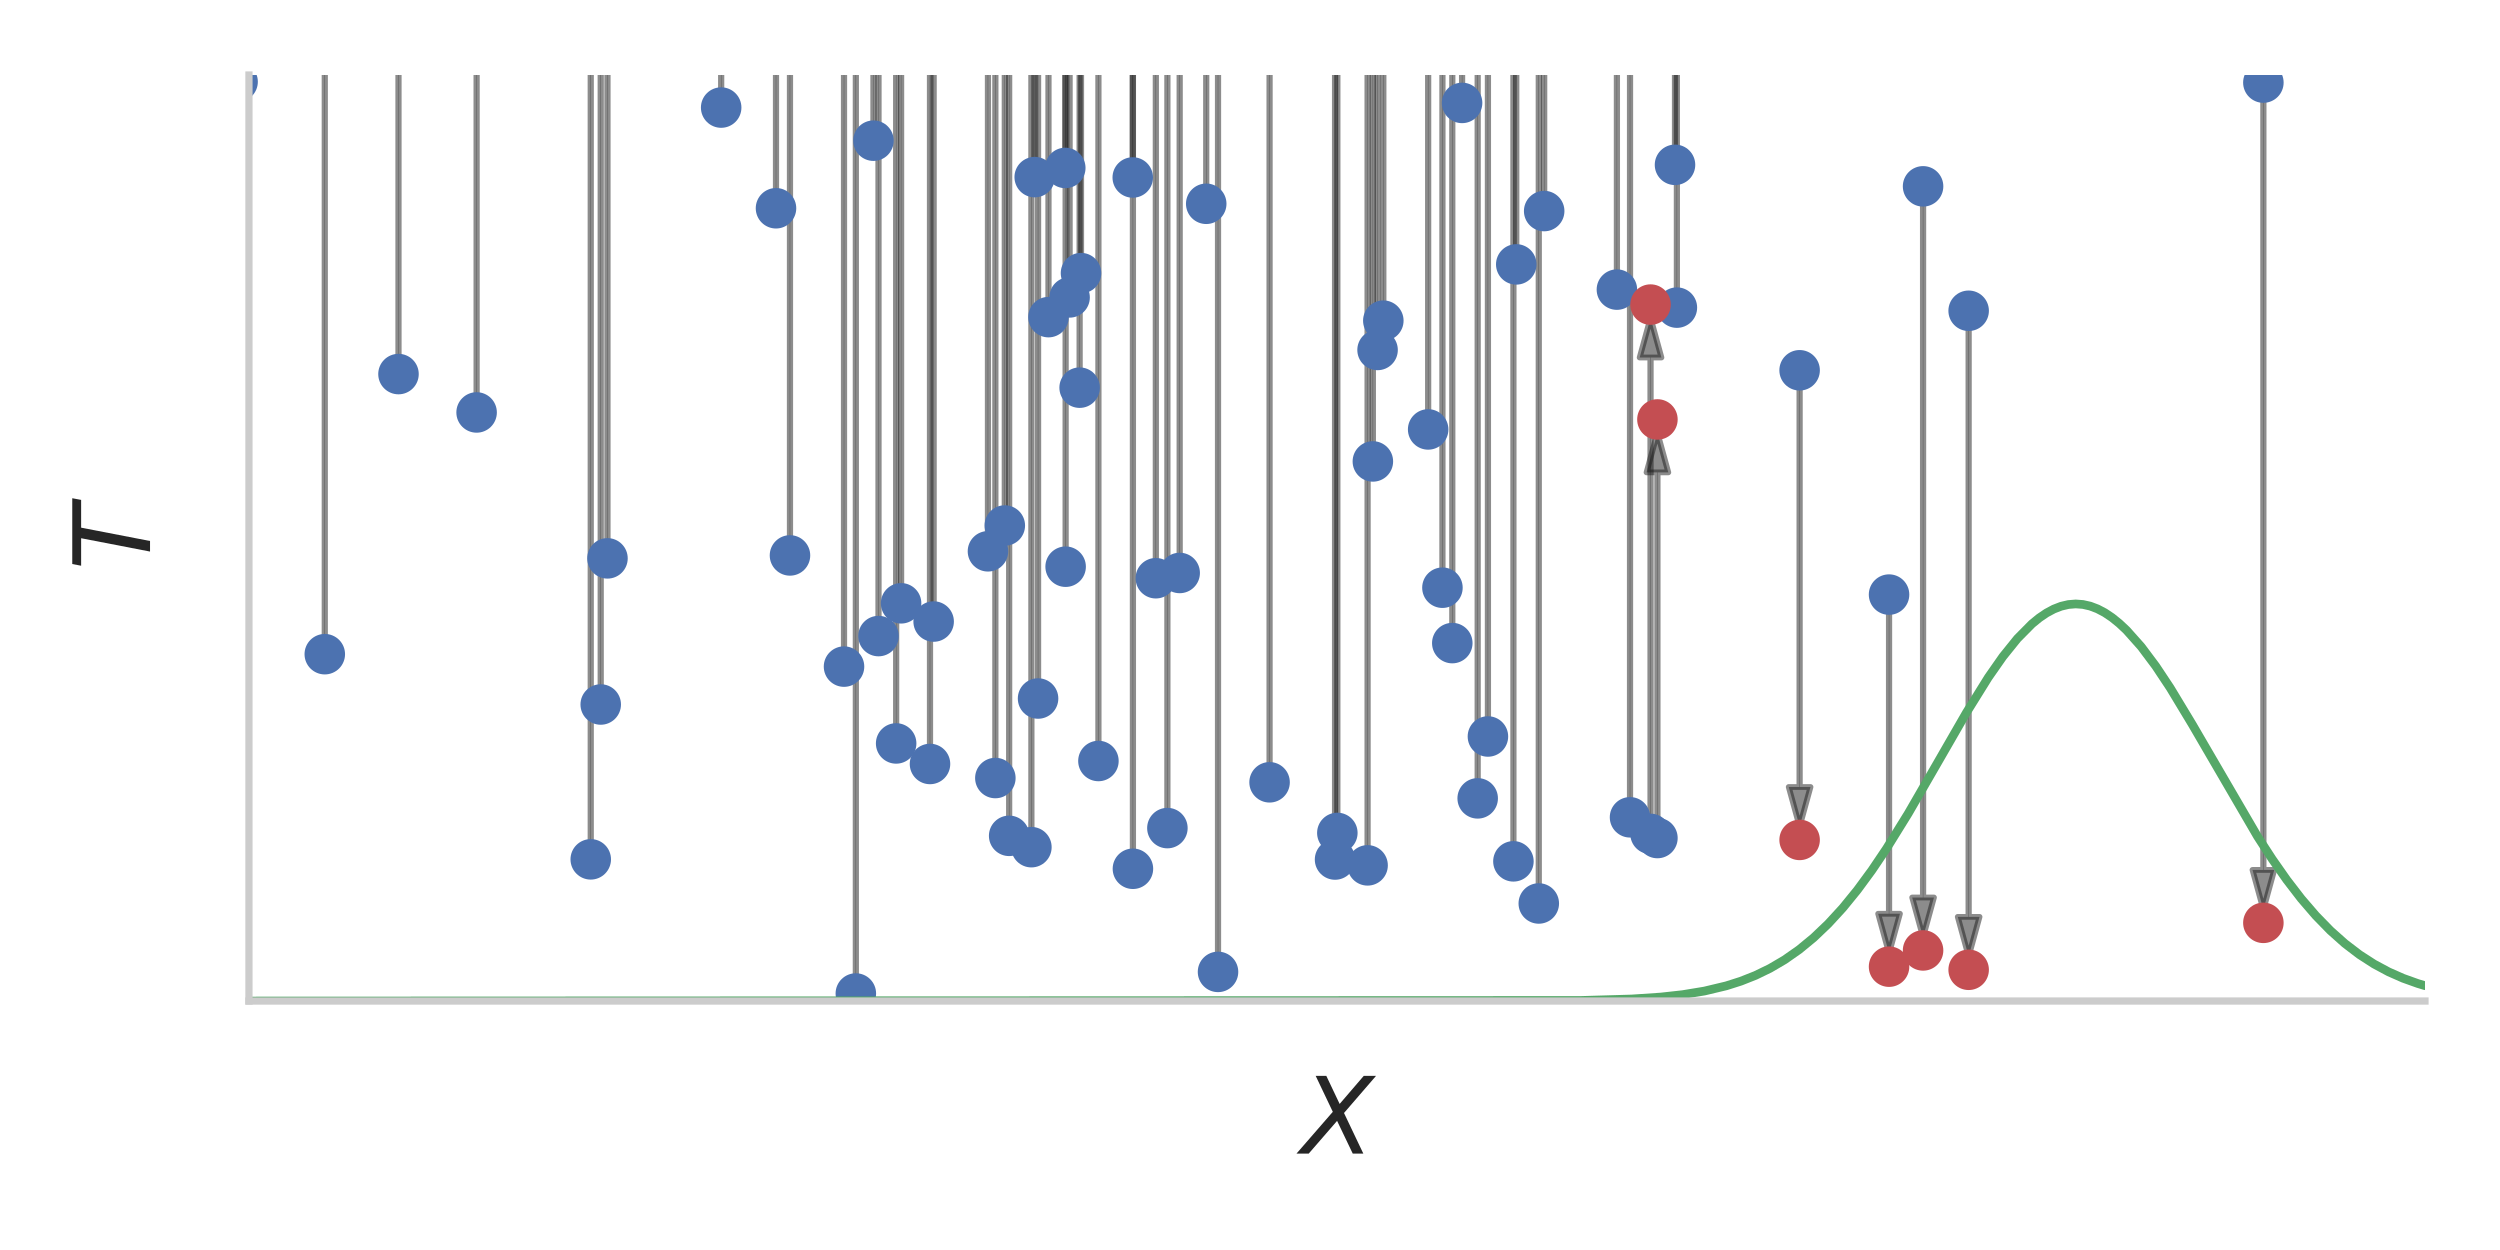 <?xml version="1.0" encoding="utf-8" standalone="no"?>
<!DOCTYPE svg PUBLIC "-//W3C//DTD SVG 1.1//EN"
  "http://www.w3.org/Graphics/SVG/1.1/DTD/svg11.dtd">
<svg xmlns:xlink="http://www.w3.org/1999/xlink" width="432pt" height="216pt" viewBox="0 0 432 216" xmlns="http://www.w3.org/2000/svg" version="1.1">
 <defs>
  <style type="text/css">*{stroke-linejoin: round; stroke-linecap: butt}</style>
 </defs>
 <g id="figure_1">
  <g id="patch_1">
   <path d="M 0 216 
L 432 216 
L 432 0 
L 0 0 
z
" style="fill: #ffffff"/>
  </g>
  <g id="axes_1">
   <g id="patch_2">
    <path d="M 43.02 172.98 
L 419.04 172.98 
L 419.04 12.96 
L 43.02 12.96 
z
" style="fill: #ffffff"/>
   </g>
   <g id="matplotlib.axis_1">
    <g id="xtick_1"/>
    <g id="xtick_2"/>
    <g id="xtick_3"/>
    <g id="xtick_4"/>
    <g id="xtick_5"/>
    <g id="xtick_6"/>
    <g id="text_1">
     <!-- $X$ -->
     <g style="fill: #262626" transform="translate(224.82 199.364) scale(0.18 -0.18)">
      <defs>
       <path id="DejaVuSans-Oblique-58" d="M 878 4666 
L 1516 4666 
L 2316 2981 
L 3763 4666 
L 4500 4666 
L 2578 2438 
L 3738 0 
L 3103 0 
L 2163 1966 
L 459 0 
L -275 0 
L 1906 2509 
L 878 4666 
z
" transform="scale(0.016)"/>
      </defs>
      <use xlink:href="#DejaVuSans-Oblique-58" transform="translate(0 0.094)"/>
     </g>
    </g>
   </g>
   <g id="matplotlib.axis_2">
    <g id="ytick_1"/>
    <g id="ytick_2"/>
    <g id="ytick_3"/>
    <g id="ytick_4"/>
    <g id="ytick_5"/>
    <g id="ytick_6"/>
    <g id="ytick_7"/>
    <g id="ytick_8"/>
    <g id="text_2">
     <!-- $T$ -->
     <g style="fill: #262626" transform="translate(25.942 98.55) rotate(-90) scale(0.18 -0.18)">
      <defs>
       <path id="DejaVuSans-Oblique-54" d="M 378 4666 
L 4325 4666 
L 4225 4134 
L 2559 4134 
L 1759 0 
L 1125 0 
L 1925 4134 
L 275 4134 
L 378 4666 
z
" transform="scale(0.016)"/>
      </defs>
      <use xlink:href="#DejaVuSans-Oblique-54" transform="translate(0 0.094)"/>
     </g>
    </g>
   </g>
   <g id="patch_3">
    <path d="M 218.97 -2110.734 
L 220.85 -2103.876 
L 219.008 -2103.876 
L 219.008 9.35 
L 218.933 9.35 
L 218.933 -2103.876 
L 217.09 -2103.876 
z
" clip-path="url(#pc889d67bb1)" style="fill: #1a1a1a; opacity: 0.5; stroke: #1a1a1a; stroke-linejoin: miter"/>
   </g>
   <g id="patch_4">
    <path d="M 41.055 -2110.734 
L 42.935 -2103.876 
L 41.092 -2103.876 
L 41.092 14.126 
L 41.017 14.126 
L 41.017 -2103.876 
L 39.175 -2103.876 
z
" clip-path="url(#pc889d67bb1)" style="fill: #1a1a1a; opacity: 0.5; stroke: #1a1a1a; stroke-linejoin: miter"/>
   </g>
   <g id="patch_5">
    <path d="M 391.111 157.181 
L 389.231 150.323 
L 391.073 150.323 
L 391.073 14.271 
L 391.148 14.271 
L 391.148 150.323 
L 392.991 150.323 
z
" clip-path="url(#pc889d67bb1)" style="fill: #1a1a1a; opacity: 0.5; stroke: #1a1a1a; stroke-linejoin: miter"/>
   </g>
   <g id="patch_6">
    <path d="M 252.649 -2110.734 
L 254.529 -2103.876 
L 252.686 -2103.876 
L 252.686 17.783 
L 252.611 17.783 
L 252.611 -2103.876 
L 250.768 -2103.876 
z
" clip-path="url(#pc889d67bb1)" style="fill: #1a1a1a; opacity: 0.5; stroke: #1a1a1a; stroke-linejoin: miter"/>
   </g>
   <g id="patch_7">
    <path d="M 124.618 -2110.734 
L 126.498 -2103.876 
L 124.656 -2103.876 
L 124.656 18.587 
L 124.581 18.587 
L 124.581 -2103.876 
L 122.738 -2103.876 
z
" clip-path="url(#pc889d67bb1)" style="fill: #1a1a1a; opacity: 0.5; stroke: #1a1a1a; stroke-linejoin: miter"/>
   </g>
   <g id="patch_8">
    <path d="M 150.935 -2110.734 
L 152.815 -2103.876 
L 150.972 -2103.876 
L 150.972 24.31 
L 150.897 24.31 
L 150.897 -2103.876 
L 149.055 -2103.876 
z
" clip-path="url(#pc889d67bb1)" style="fill: #1a1a1a; opacity: 0.5; stroke: #1a1a1a; stroke-linejoin: miter"/>
   </g>
   <g id="patch_9">
    <path d="M 289.441 -175.729 
L 291.321 -168.871 
L 289.479 -168.871 
L 289.479 28.482 
L 289.403 28.482 
L 289.403 -168.871 
L 287.561 -168.871 
z
" clip-path="url(#pc889d67bb1)" style="fill: #1a1a1a; opacity: 0.5; stroke: #1a1a1a; stroke-linejoin: miter"/>
   </g>
   <g id="patch_10">
    <path d="M 184.08 -2110.734 
L 185.96 -2103.876 
L 184.118 -2103.876 
L 184.118 29.02 
L 184.042 29.02 
L 184.042 -2103.876 
L 182.2 -2103.876 
z
" clip-path="url(#pc889d67bb1)" style="fill: #1a1a1a; opacity: 0.5; stroke: #1a1a1a; stroke-linejoin: miter"/>
   </g>
   <g id="patch_11">
    <path d="M 178.799 -2110.734 
L 180.679 -2103.876 
L 178.836 -2103.876 
L 178.836 30.604 
L 178.761 30.604 
L 178.761 -2103.876 
L 176.919 -2103.876 
z
" clip-path="url(#pc889d67bb1)" style="fill: #1a1a1a; opacity: 0.5; stroke: #1a1a1a; stroke-linejoin: miter"/>
   </g>
   <g id="patch_12">
    <path d="M 195.74 -2110.734 
L 197.62 -2103.876 
L 195.777 -2103.876 
L 195.777 30.668 
L 195.702 30.668 
L 195.702 -2103.876 
L 193.859 -2103.876 
z
" clip-path="url(#pc889d67bb1)" style="fill: #1a1a1a; opacity: 0.5; stroke: #1a1a1a; stroke-linejoin: miter"/>
   </g>
   <g id="patch_13">
    <path d="M 332.307 161.948 
L 330.427 155.09 
L 332.27 155.09 
L 332.27 32.201 
L 332.345 32.201 
L 332.345 155.09 
L 334.188 155.09 
z
" clip-path="url(#pc889d67bb1)" style="fill: #1a1a1a; opacity: 0.5; stroke: #1a1a1a; stroke-linejoin: miter"/>
   </g>
   <g id="patch_14">
    <path d="M 208.436 -2110.734 
L 210.316 -2103.876 
L 208.473 -2103.876 
L 208.473 35.214 
L 208.398 35.214 
L 208.398 -2103.876 
L 206.556 -2103.876 
z
" clip-path="url(#pc889d67bb1)" style="fill: #1a1a1a; opacity: 0.5; stroke: #1a1a1a; stroke-linejoin: miter"/>
   </g>
   <g id="patch_15">
    <path d="M 134.093 -2110.734 
L 135.973 -2103.876 
L 134.131 -2103.876 
L 134.131 35.987 
L 134.056 35.987 
L 134.056 -2103.876 
L 132.213 -2103.876 
z
" clip-path="url(#pc889d67bb1)" style="fill: #1a1a1a; opacity: 0.5; stroke: #1a1a1a; stroke-linejoin: miter"/>
   </g>
   <g id="patch_16">
    <path d="M 266.834 -2110.734 
L 268.714 -2103.876 
L 266.872 -2103.876 
L 266.872 36.471 
L 266.797 36.471 
L 266.797 -2103.876 
L 264.954 -2103.876 
z
" clip-path="url(#pc889d67bb1)" style="fill: #1a1a1a; opacity: 0.5; stroke: #1a1a1a; stroke-linejoin: miter"/>
   </g>
   <g id="patch_17">
    <path d="M 262.009 -2110.734 
L 263.889 -2103.876 
L 262.046 -2103.876 
L 262.046 45.686 
L 261.971 45.686 
L 261.971 -2103.876 
L 260.128 -2103.876 
z
" clip-path="url(#pc889d67bb1)" style="fill: #1a1a1a; opacity: 0.5; stroke: #1a1a1a; stroke-linejoin: miter"/>
   </g>
   <g id="patch_18">
    <path d="M 186.797 -2110.734 
L 188.677 -2103.876 
L 186.835 -2103.876 
L 186.835 47.197 
L 186.76 47.197 
L 186.76 -2103.876 
L 184.917 -2103.876 
z
" clip-path="url(#pc889d67bb1)" style="fill: #1a1a1a; opacity: 0.5; stroke: #1a1a1a; stroke-linejoin: miter"/>
   </g>
   <g id="patch_19">
    <path d="M 279.401 -957.816 
L 281.281 -950.958 
L 279.438 -950.958 
L 279.438 50.044 
L 279.363 50.044 
L 279.363 -950.958 
L 277.52 -950.958 
z
" clip-path="url(#pc889d67bb1)" style="fill: #1a1a1a; opacity: 0.5; stroke: #1a1a1a; stroke-linejoin: miter"/>
   </g>
   <g id="patch_20">
    <path d="M 184.825 -2110.734 
L 186.705 -2103.876 
L 184.863 -2103.876 
L 184.863 51.391 
L 184.788 51.391 
L 184.788 -2103.876 
L 182.945 -2103.876 
z
" clip-path="url(#pc889d67bb1)" style="fill: #1a1a1a; opacity: 0.5; stroke: #1a1a1a; stroke-linejoin: miter"/>
   </g>
   <g id="patch_21">
    <path d="M 289.765 -104.364 
L 291.645 -97.506 
L 289.803 -97.506 
L 289.803 53.157 
L 289.728 53.157 
L 289.728 -97.506 
L 287.885 -97.506 
z
" clip-path="url(#pc889d67bb1)" style="fill: #1a1a1a; opacity: 0.5; stroke: #1a1a1a; stroke-linejoin: miter"/>
   </g>
   <g id="patch_22">
    <path d="M 340.183 165.293 
L 338.302 158.435 
L 340.145 158.435 
L 340.145 53.702 
L 340.22 53.702 
L 340.22 158.435 
L 342.063 158.435 
z
" clip-path="url(#pc889d67bb1)" style="fill: #1a1a1a; opacity: 0.5; stroke: #1a1a1a; stroke-linejoin: miter"/>
   </g>
   <g id="patch_23">
    <path d="M 181.178 -2110.734 
L 183.058 -2103.876 
L 181.215 -2103.876 
L 181.215 54.8 
L 181.14 54.8 
L 181.14 -2103.876 
L 179.298 -2103.876 
z
" clip-path="url(#pc889d67bb1)" style="fill: #1a1a1a; opacity: 0.5; stroke: #1a1a1a; stroke-linejoin: miter"/>
   </g>
   <g id="patch_24">
    <path d="M 239.038 -2110.734 
L 240.918 -2103.876 
L 239.076 -2103.876 
L 239.076 55.411 
L 239.001 55.411 
L 239.001 -2103.876 
L 237.158 -2103.876 
z
" clip-path="url(#pc889d67bb1)" style="fill: #1a1a1a; opacity: 0.5; stroke: #1a1a1a; stroke-linejoin: miter"/>
   </g>
   <g id="patch_25">
    <path d="M 238.044 -2110.734 
L 239.924 -2103.876 
L 238.082 -2103.876 
L 238.082 60.472 
L 238.007 60.472 
L 238.007 -2103.876 
L 236.164 -2103.876 
z
" clip-path="url(#pc889d67bb1)" style="fill: #1a1a1a; opacity: 0.5; stroke: #1a1a1a; stroke-linejoin: miter"/>
   </g>
   <g id="patch_26">
    <path d="M 310.974 142.851 
L 309.094 135.993 
L 310.937 135.993 
L 310.937 63.985 
L 311.012 63.985 
L 311.012 135.993 
L 312.854 135.993 
z
" clip-path="url(#pc889d67bb1)" style="fill: #1a1a1a; opacity: 0.5; stroke: #1a1a1a; stroke-linejoin: miter"/>
   </g>
   <g id="patch_27">
    <path d="M 68.859 -2110.734 
L 70.739 -2103.876 
L 68.897 -2103.876 
L 68.897 64.64 
L 68.822 64.64 
L 68.822 -2103.876 
L 66.979 -2103.876 
z
" clip-path="url(#pc889d67bb1)" style="fill: #1a1a1a; opacity: 0.5; stroke: #1a1a1a; stroke-linejoin: miter"/>
   </g>
   <g id="patch_28">
    <path d="M 186.561 -2110.734 
L 188.441 -2103.876 
L 186.599 -2103.876 
L 186.599 66.988 
L 186.524 66.988 
L 186.524 -2103.876 
L 184.681 -2103.876 
z
" clip-path="url(#pc889d67bb1)" style="fill: #1a1a1a; opacity: 0.5; stroke: #1a1a1a; stroke-linejoin: miter"/>
   </g>
   <g id="patch_29">
    <path d="M 82.358 -2110.734 
L 84.238 -2103.876 
L 82.395 -2103.876 
L 82.395 71.271 
L 82.32 71.271 
L 82.32 -2103.876 
L 80.478 -2103.876 
z
" clip-path="url(#pc889d67bb1)" style="fill: #1a1a1a; opacity: 0.5; stroke: #1a1a1a; stroke-linejoin: miter"/>
   </g>
   <g id="patch_30">
    <path d="M 246.786 -2110.734 
L 248.666 -2103.876 
L 246.823 -2103.876 
L 246.823 74.205 
L 246.748 74.205 
L 246.748 -2103.876 
L 244.906 -2103.876 
z
" clip-path="url(#pc889d67bb1)" style="fill: #1a1a1a; opacity: 0.5; stroke: #1a1a1a; stroke-linejoin: miter"/>
   </g>
   <g id="patch_31">
    <path d="M 237.231 -2110.734 
L 239.111 -2103.876 
L 237.269 -2103.876 
L 237.269 79.736 
L 237.193 79.736 
L 237.193 -2103.876 
L 235.351 -2103.876 
z
" clip-path="url(#pc889d67bb1)" style="fill: #1a1a1a; opacity: 0.5; stroke: #1a1a1a; stroke-linejoin: miter"/>
   </g>
   <g id="patch_32">
    <path d="M 173.63 -2110.734 
L 175.51 -2103.876 
L 173.667 -2103.876 
L 173.667 90.81 
L 173.592 90.81 
L 173.592 -2103.876 
L 171.75 -2103.876 
z
" clip-path="url(#pc889d67bb1)" style="fill: #1a1a1a; opacity: 0.5; stroke: #1a1a1a; stroke-linejoin: miter"/>
   </g>
   <g id="patch_33">
    <path d="M 170.719 -2110.734 
L 172.599 -2103.876 
L 170.756 -2103.876 
L 170.756 95.265 
L 170.681 95.265 
L 170.681 -2103.876 
L 168.839 -2103.876 
z
" clip-path="url(#pc889d67bb1)" style="fill: #1a1a1a; opacity: 0.5; stroke: #1a1a1a; stroke-linejoin: miter"/>
   </g>
   <g id="patch_34">
    <path d="M 136.508 -2110.734 
L 138.388 -2103.876 
L 136.546 -2103.876 
L 136.546 95.977 
L 136.47 95.977 
L 136.47 -2103.876 
L 134.628 -2103.876 
z
" clip-path="url(#pc889d67bb1)" style="fill: #1a1a1a; opacity: 0.5; stroke: #1a1a1a; stroke-linejoin: miter"/>
   </g>
   <g id="patch_35">
    <path d="M 104.971 -2110.734 
L 106.851 -2103.876 
L 105.009 -2103.876 
L 105.009 96.485 
L 104.933 96.485 
L 104.933 -2103.876 
L 103.091 -2103.876 
z
" clip-path="url(#pc889d67bb1)" style="fill: #1a1a1a; opacity: 0.5; stroke: #1a1a1a; stroke-linejoin: miter"/>
   </g>
   <g id="patch_36">
    <path d="M 184.141 -2110.734 
L 186.022 -2103.876 
L 184.179 -2103.876 
L 184.179 97.925 
L 184.104 97.925 
L 184.104 -2103.876 
L 182.261 -2103.876 
z
" clip-path="url(#pc889d67bb1)" style="fill: #1a1a1a; opacity: 0.5; stroke: #1a1a1a; stroke-linejoin: miter"/>
   </g>
   <g id="patch_37">
    <path d="M 203.849 -2110.734 
L 205.729 -2103.876 
L 203.887 -2103.876 
L 203.887 99.008 
L 203.811 99.008 
L 203.811 -2103.876 
L 201.969 -2103.876 
z
" clip-path="url(#pc889d67bb1)" style="fill: #1a1a1a; opacity: 0.5; stroke: #1a1a1a; stroke-linejoin: miter"/>
   </g>
   <g id="patch_38">
    <path d="M 199.728 -2110.734 
L 201.608 -2103.876 
L 199.766 -2103.876 
L 199.766 99.918 
L 199.69 99.918 
L 199.69 -2103.876 
L 197.848 -2103.876 
z
" clip-path="url(#pc889d67bb1)" style="fill: #1a1a1a; opacity: 0.5; stroke: #1a1a1a; stroke-linejoin: miter"/>
   </g>
   <g id="patch_39">
    <path d="M 249.253 -2110.734 
L 251.133 -2103.876 
L 249.29 -2103.876 
L 249.29 101.556 
L 249.215 101.556 
L 249.215 -2103.876 
L 247.373 -2103.876 
z
" clip-path="url(#pc889d67bb1)" style="fill: #1a1a1a; opacity: 0.5; stroke: #1a1a1a; stroke-linejoin: miter"/>
   </g>
   <g id="patch_40">
    <path d="M 326.428 164.754 
L 324.548 157.896 
L 326.391 157.896 
L 326.391 102.746 
L 326.466 102.746 
L 326.466 157.896 
L 328.308 157.896 
z
" clip-path="url(#pc889d67bb1)" style="fill: #1a1a1a; opacity: 0.5; stroke: #1a1a1a; stroke-linejoin: miter"/>
   </g>
   <g id="patch_41">
    <path d="M 155.709 -2110.734 
L 157.589 -2103.876 
L 155.747 -2103.876 
L 155.747 104.253 
L 155.671 104.253 
L 155.671 -2103.876 
L 153.829 -2103.876 
z
" clip-path="url(#pc889d67bb1)" style="fill: #1a1a1a; opacity: 0.5; stroke: #1a1a1a; stroke-linejoin: miter"/>
   </g>
   <g id="patch_42">
    <path d="M 161.334 -2110.734 
L 163.214 -2103.876 
L 161.371 -2103.876 
L 161.371 107.403 
L 161.296 107.403 
L 161.296 -2103.876 
L 159.454 -2103.876 
z
" clip-path="url(#pc889d67bb1)" style="fill: #1a1a1a; opacity: 0.5; stroke: #1a1a1a; stroke-linejoin: miter"/>
   </g>
   <g id="patch_43">
    <path d="M 151.805 -2110.734 
L 153.685 -2103.876 
L 151.843 -2103.876 
L 151.843 109.914 
L 151.768 109.914 
L 151.768 -2103.876 
L 149.925 -2103.876 
z
" clip-path="url(#pc889d67bb1)" style="fill: #1a1a1a; opacity: 0.5; stroke: #1a1a1a; stroke-linejoin: miter"/>
   </g>
   <g id="patch_44">
    <path d="M 250.956 -2110.734 
L 252.836 -2103.876 
L 250.994 -2103.876 
L 250.994 111.127 
L 250.919 111.127 
L 250.919 -2103.876 
L 249.076 -2103.876 
z
" clip-path="url(#pc889d67bb1)" style="fill: #1a1a1a; opacity: 0.5; stroke: #1a1a1a; stroke-linejoin: miter"/>
   </g>
   <g id="patch_45">
    <path d="M 56.123 -2110.734 
L 58.003 -2103.876 
L 56.16 -2103.876 
L 56.16 113.043 
L 56.085 113.043 
L 56.085 -2103.876 
L 54.243 -2103.876 
z
" clip-path="url(#pc889d67bb1)" style="fill: #1a1a1a; opacity: 0.5; stroke: #1a1a1a; stroke-linejoin: miter"/>
   </g>
   <g id="patch_46">
    <path d="M 145.846 -2110.734 
L 147.726 -2103.876 
L 145.884 -2103.876 
L 145.884 115.189 
L 145.809 115.189 
L 145.809 -2103.876 
L 143.966 -2103.876 
z
" clip-path="url(#pc889d67bb1)" style="fill: #1a1a1a; opacity: 0.5; stroke: #1a1a1a; stroke-linejoin: miter"/>
   </g>
   <g id="patch_47">
    <path d="M 179.378 -2110.734 
L 181.258 -2103.876 
L 179.415 -2103.876 
L 179.415 120.703 
L 179.34 120.703 
L 179.34 -2103.876 
L 177.497 -2103.876 
z
" clip-path="url(#pc889d67bb1)" style="fill: #1a1a1a; opacity: 0.5; stroke: #1a1a1a; stroke-linejoin: miter"/>
   </g>
   <g id="patch_48">
    <path d="M 103.805 -2110.734 
L 105.685 -2103.876 
L 103.842 -2103.876 
L 103.842 121.737 
L 103.767 121.737 
L 103.767 -2103.876 
L 101.924 -2103.876 
z
" clip-path="url(#pc889d67bb1)" style="fill: #1a1a1a; opacity: 0.5; stroke: #1a1a1a; stroke-linejoin: miter"/>
   </g>
   <g id="patch_49">
    <path d="M 257.113 -2110.734 
L 258.994 -2103.876 
L 257.151 -2103.876 
L 257.151 127.264 
L 257.076 127.264 
L 257.076 -2103.876 
L 255.233 -2103.876 
z
" clip-path="url(#pc889d67bb1)" style="fill: #1a1a1a; opacity: 0.5; stroke: #1a1a1a; stroke-linejoin: miter"/>
   </g>
   <g id="patch_50">
    <path d="M 154.855 -2110.734 
L 156.735 -2103.876 
L 154.893 -2103.876 
L 154.893 128.466 
L 154.818 128.466 
L 154.818 -2103.876 
L 152.975 -2103.876 
z
" clip-path="url(#pc889d67bb1)" style="fill: #1a1a1a; opacity: 0.5; stroke: #1a1a1a; stroke-linejoin: miter"/>
   </g>
   <g id="patch_51">
    <path d="M 189.808 -2110.734 
L 191.688 -2103.876 
L 189.845 -2103.876 
L 189.845 131.5 
L 189.77 131.5 
L 189.77 -2103.876 
L 187.928 -2103.876 
z
" clip-path="url(#pc889d67bb1)" style="fill: #1a1a1a; opacity: 0.5; stroke: #1a1a1a; stroke-linejoin: miter"/>
   </g>
   <g id="patch_52">
    <path d="M 160.704 -2110.734 
L 162.584 -2103.876 
L 160.742 -2103.876 
L 160.742 132.014 
L 160.666 132.014 
L 160.666 -2103.876 
L 158.824 -2103.876 
z
" clip-path="url(#pc889d67bb1)" style="fill: #1a1a1a; opacity: 0.5; stroke: #1a1a1a; stroke-linejoin: miter"/>
   </g>
   <g id="patch_53">
    <path d="M 171.998 -2110.734 
L 173.878 -2103.876 
L 172.036 -2103.876 
L 172.036 134.444 
L 171.96 134.444 
L 171.96 -2103.876 
L 170.118 -2103.876 
z
" clip-path="url(#pc889d67bb1)" style="fill: #1a1a1a; opacity: 0.5; stroke: #1a1a1a; stroke-linejoin: miter"/>
   </g>
   <g id="patch_54">
    <path d="M 219.383 -2110.734 
L 221.263 -2103.876 
L 219.421 -2103.876 
L 219.421 135.182 
L 219.345 135.182 
L 219.345 -2103.876 
L 217.503 -2103.876 
z
" clip-path="url(#pc889d67bb1)" style="fill: #1a1a1a; opacity: 0.5; stroke: #1a1a1a; stroke-linejoin: miter"/>
   </g>
   <g id="patch_55">
    <path d="M 255.344 -2110.734 
L 257.224 -2103.876 
L 255.381 -2103.876 
L 255.381 137.957 
L 255.306 137.957 
L 255.306 -2103.876 
L 253.464 -2103.876 
z
" clip-path="url(#pc889d67bb1)" style="fill: #1a1a1a; opacity: 0.5; stroke: #1a1a1a; stroke-linejoin: miter"/>
   </g>
   <g id="patch_56">
    <path d="M 281.669 -37.86 
L 283.549 -31.002 
L 281.706 -31.002 
L 281.706 141.231 
L 281.631 141.231 
L 281.631 -31.002 
L 279.789 -31.002 
z
" clip-path="url(#pc889d67bb1)" style="fill: #1a1a1a; opacity: 0.5; stroke: #1a1a1a; stroke-linejoin: miter"/>
   </g>
   <g id="patch_57">
    <path d="M 201.726 -2110.734 
L 203.606 -2103.876 
L 201.764 -2103.876 
L 201.764 143.094 
L 201.688 143.094 
L 201.688 -2103.876 
L 199.846 -2103.876 
z
" clip-path="url(#pc889d67bb1)" style="fill: #1a1a1a; opacity: 0.5; stroke: #1a1a1a; stroke-linejoin: miter"/>
   </g>
   <g id="patch_58">
    <path d="M 231.093 -2110.734 
L 232.973 -2103.876 
L 231.131 -2103.876 
L 231.131 143.93 
L 231.056 143.93 
L 231.056 -2103.876 
L 229.213 -2103.876 
z
" clip-path="url(#pc889d67bb1)" style="fill: #1a1a1a; opacity: 0.5; stroke: #1a1a1a; stroke-linejoin: miter"/>
   </g>
   <g id="patch_59">
    <path d="M 285.213 54.919 
L 287.093 61.777 
L 285.25 61.777 
L 285.25 144.097 
L 285.175 144.097 
L 285.175 61.777 
L 283.333 61.777 
z
" clip-path="url(#pc889d67bb1)" style="fill: #1a1a1a; opacity: 0.5; stroke: #1a1a1a; stroke-linejoin: miter"/>
   </g>
   <g id="patch_60">
    <path d="M 174.383 -2110.734 
L 176.263 -2103.876 
L 174.421 -2103.876 
L 174.421 144.432 
L 174.346 144.432 
L 174.346 -2103.876 
L 172.503 -2103.876 
z
" clip-path="url(#pc889d67bb1)" style="fill: #1a1a1a; opacity: 0.5; stroke: #1a1a1a; stroke-linejoin: miter"/>
   </g>
   <g id="patch_61">
    <path d="M 286.403 74.768 
L 288.283 81.626 
L 286.441 81.626 
L 286.441 144.812 
L 286.366 144.812 
L 286.366 81.626 
L 284.523 81.626 
z
" clip-path="url(#pc889d67bb1)" style="fill: #1a1a1a; opacity: 0.5; stroke: #1a1a1a; stroke-linejoin: miter"/>
   </g>
   <g id="patch_62">
    <path d="M 178.225 -2110.734 
L 180.105 -2103.876 
L 178.262 -2103.876 
L 178.262 146.392 
L 178.187 146.392 
L 178.187 -2103.876 
L 176.345 -2103.876 
z
" clip-path="url(#pc889d67bb1)" style="fill: #1a1a1a; opacity: 0.5; stroke: #1a1a1a; stroke-linejoin: miter"/>
   </g>
   <g id="patch_63">
    <path d="M 102.081 -2110.734 
L 103.961 -2103.876 
L 102.118 -2103.876 
L 102.118 148.495 
L 102.043 148.495 
L 102.043 -2103.876 
L 100.201 -2103.876 
z
" clip-path="url(#pc889d67bb1)" style="fill: #1a1a1a; opacity: 0.5; stroke: #1a1a1a; stroke-linejoin: miter"/>
   </g>
   <g id="patch_64">
    <path d="M 230.698 -2110.734 
L 232.578 -2103.876 
L 230.736 -2103.876 
L 230.736 148.526 
L 230.66 148.526 
L 230.66 -2103.876 
L 228.818 -2103.876 
z
" clip-path="url(#pc889d67bb1)" style="fill: #1a1a1a; opacity: 0.5; stroke: #1a1a1a; stroke-linejoin: miter"/>
   </g>
   <g id="patch_65">
    <path d="M 261.519 -2110.734 
L 263.399 -2103.876 
L 261.557 -2103.876 
L 261.557 148.84 
L 261.482 148.84 
L 261.482 -2103.876 
L 259.639 -2103.876 
z
" clip-path="url(#pc889d67bb1)" style="fill: #1a1a1a; opacity: 0.5; stroke: #1a1a1a; stroke-linejoin: miter"/>
   </g>
   <g id="patch_66">
    <path d="M 236.32 -2110.734 
L 238.2 -2103.876 
L 236.357 -2103.876 
L 236.357 149.534 
L 236.282 149.534 
L 236.282 -2103.876 
L 234.44 -2103.876 
z
" clip-path="url(#pc889d67bb1)" style="fill: #1a1a1a; opacity: 0.5; stroke: #1a1a1a; stroke-linejoin: miter"/>
   </g>
   <g id="patch_67">
    <path d="M 195.769 -2110.734 
L 197.649 -2103.876 
L 195.806 -2103.876 
L 195.806 150.123 
L 195.731 150.123 
L 195.731 -2103.876 
L 193.888 -2103.876 
z
" clip-path="url(#pc889d67bb1)" style="fill: #1a1a1a; opacity: 0.5; stroke: #1a1a1a; stroke-linejoin: miter"/>
   </g>
   <g id="patch_68">
    <path d="M 265.902 -1064.722 
L 267.782 -1057.864 
L 265.939 -1057.864 
L 265.939 156.12 
L 265.864 156.12 
L 265.864 -1057.864 
L 264.022 -1057.864 
z
" clip-path="url(#pc889d67bb1)" style="fill: #1a1a1a; opacity: 0.5; stroke: #1a1a1a; stroke-linejoin: miter"/>
   </g>
   <g id="patch_69">
    <path d="M 210.474 -2110.734 
L 212.354 -2103.876 
L 210.511 -2103.876 
L 210.511 167.943 
L 210.436 167.943 
L 210.436 -2103.876 
L 208.593 -2103.876 
z
" clip-path="url(#pc889d67bb1)" style="fill: #1a1a1a; opacity: 0.5; stroke: #1a1a1a; stroke-linejoin: miter"/>
   </g>
   <g id="patch_70">
    <path d="M 147.889 -2110.734 
L 149.769 -2103.876 
L 147.926 -2103.876 
L 147.926 171.678 
L 147.851 171.678 
L 147.851 -2103.876 
L 146.009 -2103.876 
z
" clip-path="url(#pc889d67bb1)" style="fill: #1a1a1a; opacity: 0.5; stroke: #1a1a1a; stroke-linejoin: miter"/>
   </g>
   <g id="PathCollection_1">
    <defs>
     <path id="mf27b39a94b" d="M 0 3 
C 0.796 3 1.559 2.684 2.121 2.121 
C 2.684 1.559 3 0.796 3 0 
C 3 -0.796 2.684 -1.559 2.121 -2.121 
C 1.559 -2.684 0.796 -3 0 -3 
C -0.796 -3 -1.559 -2.684 -2.121 -2.121 
C -2.684 -1.559 -3 -0.796 -3 0 
C -3 0.796 -2.684 1.559 -2.121 2.121 
C -1.559 2.684 -0.796 3 0 3 
z
" style="stroke: #4c72b0"/>
    </defs>
    <g clip-path="url(#pc889d67bb1)">
     <use xlink:href="#mf27b39a94b" x="147.889" y="171.678" style="fill: #4c72b0; stroke: #4c72b0"/>
     <use xlink:href="#mf27b39a94b" x="210.474" y="167.943" style="fill: #4c72b0; stroke: #4c72b0"/>
     <use xlink:href="#mf27b39a94b" x="265.902" y="156.12" style="fill: #4c72b0; stroke: #4c72b0"/>
     <use xlink:href="#mf27b39a94b" x="195.769" y="150.123" style="fill: #4c72b0; stroke: #4c72b0"/>
     <use xlink:href="#mf27b39a94b" x="236.32" y="149.534" style="fill: #4c72b0; stroke: #4c72b0"/>
     <use xlink:href="#mf27b39a94b" x="261.519" y="148.84" style="fill: #4c72b0; stroke: #4c72b0"/>
     <use xlink:href="#mf27b39a94b" x="230.698" y="148.526" style="fill: #4c72b0; stroke: #4c72b0"/>
     <use xlink:href="#mf27b39a94b" x="102.081" y="148.495" style="fill: #4c72b0; stroke: #4c72b0"/>
     <use xlink:href="#mf27b39a94b" x="178.225" y="146.392" style="fill: #4c72b0; stroke: #4c72b0"/>
     <use xlink:href="#mf27b39a94b" x="286.403" y="144.812" style="fill: #4c72b0; stroke: #4c72b0"/>
     <use xlink:href="#mf27b39a94b" x="174.383" y="144.432" style="fill: #4c72b0; stroke: #4c72b0"/>
     <use xlink:href="#mf27b39a94b" x="285.213" y="144.097" style="fill: #4c72b0; stroke: #4c72b0"/>
     <use xlink:href="#mf27b39a94b" x="231.093" y="143.93" style="fill: #4c72b0; stroke: #4c72b0"/>
     <use xlink:href="#mf27b39a94b" x="201.726" y="143.094" style="fill: #4c72b0; stroke: #4c72b0"/>
     <use xlink:href="#mf27b39a94b" x="281.669" y="141.231" style="fill: #4c72b0; stroke: #4c72b0"/>
     <use xlink:href="#mf27b39a94b" x="255.344" y="137.957" style="fill: #4c72b0; stroke: #4c72b0"/>
     <use xlink:href="#mf27b39a94b" x="219.383" y="135.182" style="fill: #4c72b0; stroke: #4c72b0"/>
     <use xlink:href="#mf27b39a94b" x="171.998" y="134.444" style="fill: #4c72b0; stroke: #4c72b0"/>
     <use xlink:href="#mf27b39a94b" x="160.704" y="132.014" style="fill: #4c72b0; stroke: #4c72b0"/>
     <use xlink:href="#mf27b39a94b" x="189.808" y="131.5" style="fill: #4c72b0; stroke: #4c72b0"/>
     <use xlink:href="#mf27b39a94b" x="154.855" y="128.466" style="fill: #4c72b0; stroke: #4c72b0"/>
     <use xlink:href="#mf27b39a94b" x="257.113" y="127.264" style="fill: #4c72b0; stroke: #4c72b0"/>
     <use xlink:href="#mf27b39a94b" x="103.805" y="121.737" style="fill: #4c72b0; stroke: #4c72b0"/>
     <use xlink:href="#mf27b39a94b" x="179.378" y="120.703" style="fill: #4c72b0; stroke: #4c72b0"/>
     <use xlink:href="#mf27b39a94b" x="145.846" y="115.189" style="fill: #4c72b0; stroke: #4c72b0"/>
     <use xlink:href="#mf27b39a94b" x="56.123" y="113.043" style="fill: #4c72b0; stroke: #4c72b0"/>
     <use xlink:href="#mf27b39a94b" x="250.956" y="111.127" style="fill: #4c72b0; stroke: #4c72b0"/>
     <use xlink:href="#mf27b39a94b" x="151.805" y="109.914" style="fill: #4c72b0; stroke: #4c72b0"/>
     <use xlink:href="#mf27b39a94b" x="161.334" y="107.403" style="fill: #4c72b0; stroke: #4c72b0"/>
     <use xlink:href="#mf27b39a94b" x="155.709" y="104.253" style="fill: #4c72b0; stroke: #4c72b0"/>
     <use xlink:href="#mf27b39a94b" x="326.428" y="102.746" style="fill: #4c72b0; stroke: #4c72b0"/>
     <use xlink:href="#mf27b39a94b" x="249.253" y="101.556" style="fill: #4c72b0; stroke: #4c72b0"/>
     <use xlink:href="#mf27b39a94b" x="199.728" y="99.918" style="fill: #4c72b0; stroke: #4c72b0"/>
     <use xlink:href="#mf27b39a94b" x="203.849" y="99.008" style="fill: #4c72b0; stroke: #4c72b0"/>
     <use xlink:href="#mf27b39a94b" x="184.141" y="97.925" style="fill: #4c72b0; stroke: #4c72b0"/>
     <use xlink:href="#mf27b39a94b" x="104.971" y="96.485" style="fill: #4c72b0; stroke: #4c72b0"/>
     <use xlink:href="#mf27b39a94b" x="136.508" y="95.977" style="fill: #4c72b0; stroke: #4c72b0"/>
     <use xlink:href="#mf27b39a94b" x="170.719" y="95.265" style="fill: #4c72b0; stroke: #4c72b0"/>
     <use xlink:href="#mf27b39a94b" x="173.63" y="90.81" style="fill: #4c72b0; stroke: #4c72b0"/>
     <use xlink:href="#mf27b39a94b" x="237.231" y="79.736" style="fill: #4c72b0; stroke: #4c72b0"/>
     <use xlink:href="#mf27b39a94b" x="246.786" y="74.205" style="fill: #4c72b0; stroke: #4c72b0"/>
     <use xlink:href="#mf27b39a94b" x="82.358" y="71.271" style="fill: #4c72b0; stroke: #4c72b0"/>
     <use xlink:href="#mf27b39a94b" x="186.561" y="66.988" style="fill: #4c72b0; stroke: #4c72b0"/>
     <use xlink:href="#mf27b39a94b" x="68.859" y="64.64" style="fill: #4c72b0; stroke: #4c72b0"/>
     <use xlink:href="#mf27b39a94b" x="310.974" y="63.985" style="fill: #4c72b0; stroke: #4c72b0"/>
     <use xlink:href="#mf27b39a94b" x="238.044" y="60.472" style="fill: #4c72b0; stroke: #4c72b0"/>
     <use xlink:href="#mf27b39a94b" x="239.038" y="55.411" style="fill: #4c72b0; stroke: #4c72b0"/>
     <use xlink:href="#mf27b39a94b" x="181.178" y="54.8" style="fill: #4c72b0; stroke: #4c72b0"/>
     <use xlink:href="#mf27b39a94b" x="340.183" y="53.702" style="fill: #4c72b0; stroke: #4c72b0"/>
     <use xlink:href="#mf27b39a94b" x="289.765" y="53.157" style="fill: #4c72b0; stroke: #4c72b0"/>
     <use xlink:href="#mf27b39a94b" x="184.825" y="51.391" style="fill: #4c72b0; stroke: #4c72b0"/>
     <use xlink:href="#mf27b39a94b" x="279.401" y="50.044" style="fill: #4c72b0; stroke: #4c72b0"/>
     <use xlink:href="#mf27b39a94b" x="186.797" y="47.197" style="fill: #4c72b0; stroke: #4c72b0"/>
     <use xlink:href="#mf27b39a94b" x="262.009" y="45.686" style="fill: #4c72b0; stroke: #4c72b0"/>
     <use xlink:href="#mf27b39a94b" x="266.834" y="36.471" style="fill: #4c72b0; stroke: #4c72b0"/>
     <use xlink:href="#mf27b39a94b" x="134.093" y="35.987" style="fill: #4c72b0; stroke: #4c72b0"/>
     <use xlink:href="#mf27b39a94b" x="208.436" y="35.214" style="fill: #4c72b0; stroke: #4c72b0"/>
     <use xlink:href="#mf27b39a94b" x="332.307" y="32.201" style="fill: #4c72b0; stroke: #4c72b0"/>
     <use xlink:href="#mf27b39a94b" x="195.74" y="30.668" style="fill: #4c72b0; stroke: #4c72b0"/>
     <use xlink:href="#mf27b39a94b" x="178.799" y="30.604" style="fill: #4c72b0; stroke: #4c72b0"/>
     <use xlink:href="#mf27b39a94b" x="184.08" y="29.02" style="fill: #4c72b0; stroke: #4c72b0"/>
     <use xlink:href="#mf27b39a94b" x="289.441" y="28.482" style="fill: #4c72b0; stroke: #4c72b0"/>
     <use xlink:href="#mf27b39a94b" x="150.935" y="24.31" style="fill: #4c72b0; stroke: #4c72b0"/>
     <use xlink:href="#mf27b39a94b" x="124.618" y="18.587" style="fill: #4c72b0; stroke: #4c72b0"/>
     <use xlink:href="#mf27b39a94b" x="252.649" y="17.783" style="fill: #4c72b0; stroke: #4c72b0"/>
     <use xlink:href="#mf27b39a94b" x="391.111" y="14.271" style="fill: #4c72b0; stroke: #4c72b0"/>
     <use xlink:href="#mf27b39a94b" x="41.055" y="14.126" style="fill: #4c72b0; stroke: #4c72b0"/>
     <use xlink:href="#mf27b39a94b" x="218.97" y="9.35" style="fill: #4c72b0; stroke: #4c72b0"/>
    </g>
   </g>
   <g id="PathCollection_2">
    <defs>
     <path id="m415f50ac21" d="M 0 3 
C 0.796 3 1.559 2.684 2.121 2.121 
C 2.684 1.559 3 0.796 3 0 
C 3 -0.796 2.684 -1.559 2.121 -2.121 
C 1.559 -2.684 0.796 -3 0 -3 
C -0.796 -3 -1.559 -2.684 -2.121 -2.121 
C -2.684 -1.559 -3 -0.796 -3 0 
C -3 0.796 -2.684 1.559 -2.121 2.121 
C -1.559 2.684 -0.796 3 0 3 
z
" style="stroke: #c44e52"/>
    </defs>
    <g clip-path="url(#pc889d67bb1)">
     <use xlink:href="#m415f50ac21" x="282.766" y="-1" style="fill: #c44e52; stroke: #c44e52"/>
     <use xlink:href="#m415f50ac21" x="286.403" y="72.482" style="fill: #c44e52; stroke: #c44e52"/>
     <use xlink:href="#m415f50ac21" x="282.637" y="-1" style="fill: #c44e52; stroke: #c44e52"/>
     <use xlink:href="#m415f50ac21" x="282.468" y="-1" style="fill: #c44e52; stroke: #c44e52"/>
     <use xlink:href="#m415f50ac21" x="285.213" y="52.633" style="fill: #c44e52; stroke: #c44e52"/>
     <use xlink:href="#m415f50ac21" x="283.872" y="-1" style="fill: #c44e52; stroke: #c44e52"/>
     <use xlink:href="#m415f50ac21" x="313.846" y="-1" style="fill: #c44e52; stroke: #c44e52"/>
     <use xlink:href="#m415f50ac21" x="326.428" y="167.04" style="fill: #c44e52; stroke: #c44e52"/>
     <use xlink:href="#m415f50ac21" x="320.74" y="-1" style="fill: #c44e52; stroke: #c44e52"/>
     <use xlink:href="#m415f50ac21" x="295.306" y="-1" style="fill: #c44e52; stroke: #c44e52"/>
     <use xlink:href="#m415f50ac21" x="310.974" y="145.137" style="fill: #c44e52; stroke: #c44e52"/>
     <use xlink:href="#m415f50ac21" x="306.255" y="-1" style="fill: #c44e52; stroke: #c44e52"/>
     <use xlink:href="#m415f50ac21" x="328.429" y="-1" style="fill: #c44e52; stroke: #c44e52"/>
     <use xlink:href="#m415f50ac21" x="340.183" y="167.579" style="fill: #c44e52; stroke: #c44e52"/>
     <use xlink:href="#m415f50ac21" x="309.189" y="-1" style="fill: #c44e52; stroke: #c44e52"/>
     <use xlink:href="#m415f50ac21" x="323.32" y="-1" style="fill: #c44e52; stroke: #c44e52"/>
     <use xlink:href="#m415f50ac21" x="332.307" y="164.234" style="fill: #c44e52; stroke: #c44e52"/>
     <use xlink:href="#m415f50ac21" x="322.398" y="-1" style="fill: #c44e52; stroke: #c44e52"/>
     <use xlink:href="#m415f50ac21" x="381.333" y="-1" style="fill: #c44e52; stroke: #c44e52"/>
     <use xlink:href="#m415f50ac21" x="391.111" y="159.467" style="fill: #c44e52; stroke: #c44e52"/>
     <use xlink:href="#m415f50ac21" x="366.392" y="-1" style="fill: #c44e52; stroke: #c44e52"/>
    </g>
   </g>
   <g id="line2d_1">
    <path d="M 43.02 172.98 
L 273.159 172.881 
L 281.962 172.625 
L 286.993 172.289 
L 290.766 171.873 
L 294.538 171.251 
L 298.311 170.349 
L 300.826 169.547 
L 303.342 168.552 
L 305.857 167.332 
L 308.372 165.857 
L 310.887 164.098 
L 313.402 162.029 
L 315.917 159.629 
L 318.433 156.888 
L 320.948 153.801 
L 323.463 150.38 
L 325.978 146.648 
L 329.751 140.557 
L 334.781 131.852 
L 339.812 123.117 
L 343.584 117.054 
L 346.1 113.455 
L 348.615 110.337 
L 351.13 107.797 
L 352.388 106.77 
L 353.645 105.917 
L 354.903 105.244 
L 356.16 104.758 
L 357.418 104.463 
L 358.676 104.36 
L 359.933 104.452 
L 361.191 104.736 
L 362.448 105.212 
L 363.706 105.873 
L 364.964 106.717 
L 366.221 107.734 
L 367.479 108.917 
L 369.994 111.74 
L 372.509 115.098 
L 375.024 118.887 
L 378.797 125.136 
L 390.115 144.562 
L 392.631 148.444 
L 395.146 152.033 
L 397.661 155.299 
L 400.176 158.223 
L 402.691 160.803 
L 405.206 163.044 
L 407.722 164.964 
L 410.237 166.586 
L 412.752 167.937 
L 415.267 169.047 
L 417.782 169.947 
L 419.04 170.328 
L 419.04 170.328 
" clip-path="url(#pc889d67bb1)" style="fill: none; stroke: #55a868; stroke-width: 1.5; stroke-linecap: round"/>
   </g>
   <g id="patch_71">
    <path d="M 43.02 172.98 
L 43.02 12.96 
" style="fill: none; stroke: #cccccc; stroke-width: 1.25; stroke-linejoin: miter; stroke-linecap: square"/>
   </g>
   <g id="patch_72">
    <path d="M 43.02 172.98 
L 419.04 172.98 
" style="fill: none; stroke: #cccccc; stroke-width: 1.25; stroke-linejoin: miter; stroke-linecap: square"/>
   </g>
  </g>
 </g>
 <defs>
  <clipPath id="pc889d67bb1">
   <rect x="43.02" y="12.96" width="376.02" height="160.02"/>
  </clipPath>
 </defs>
</svg>
